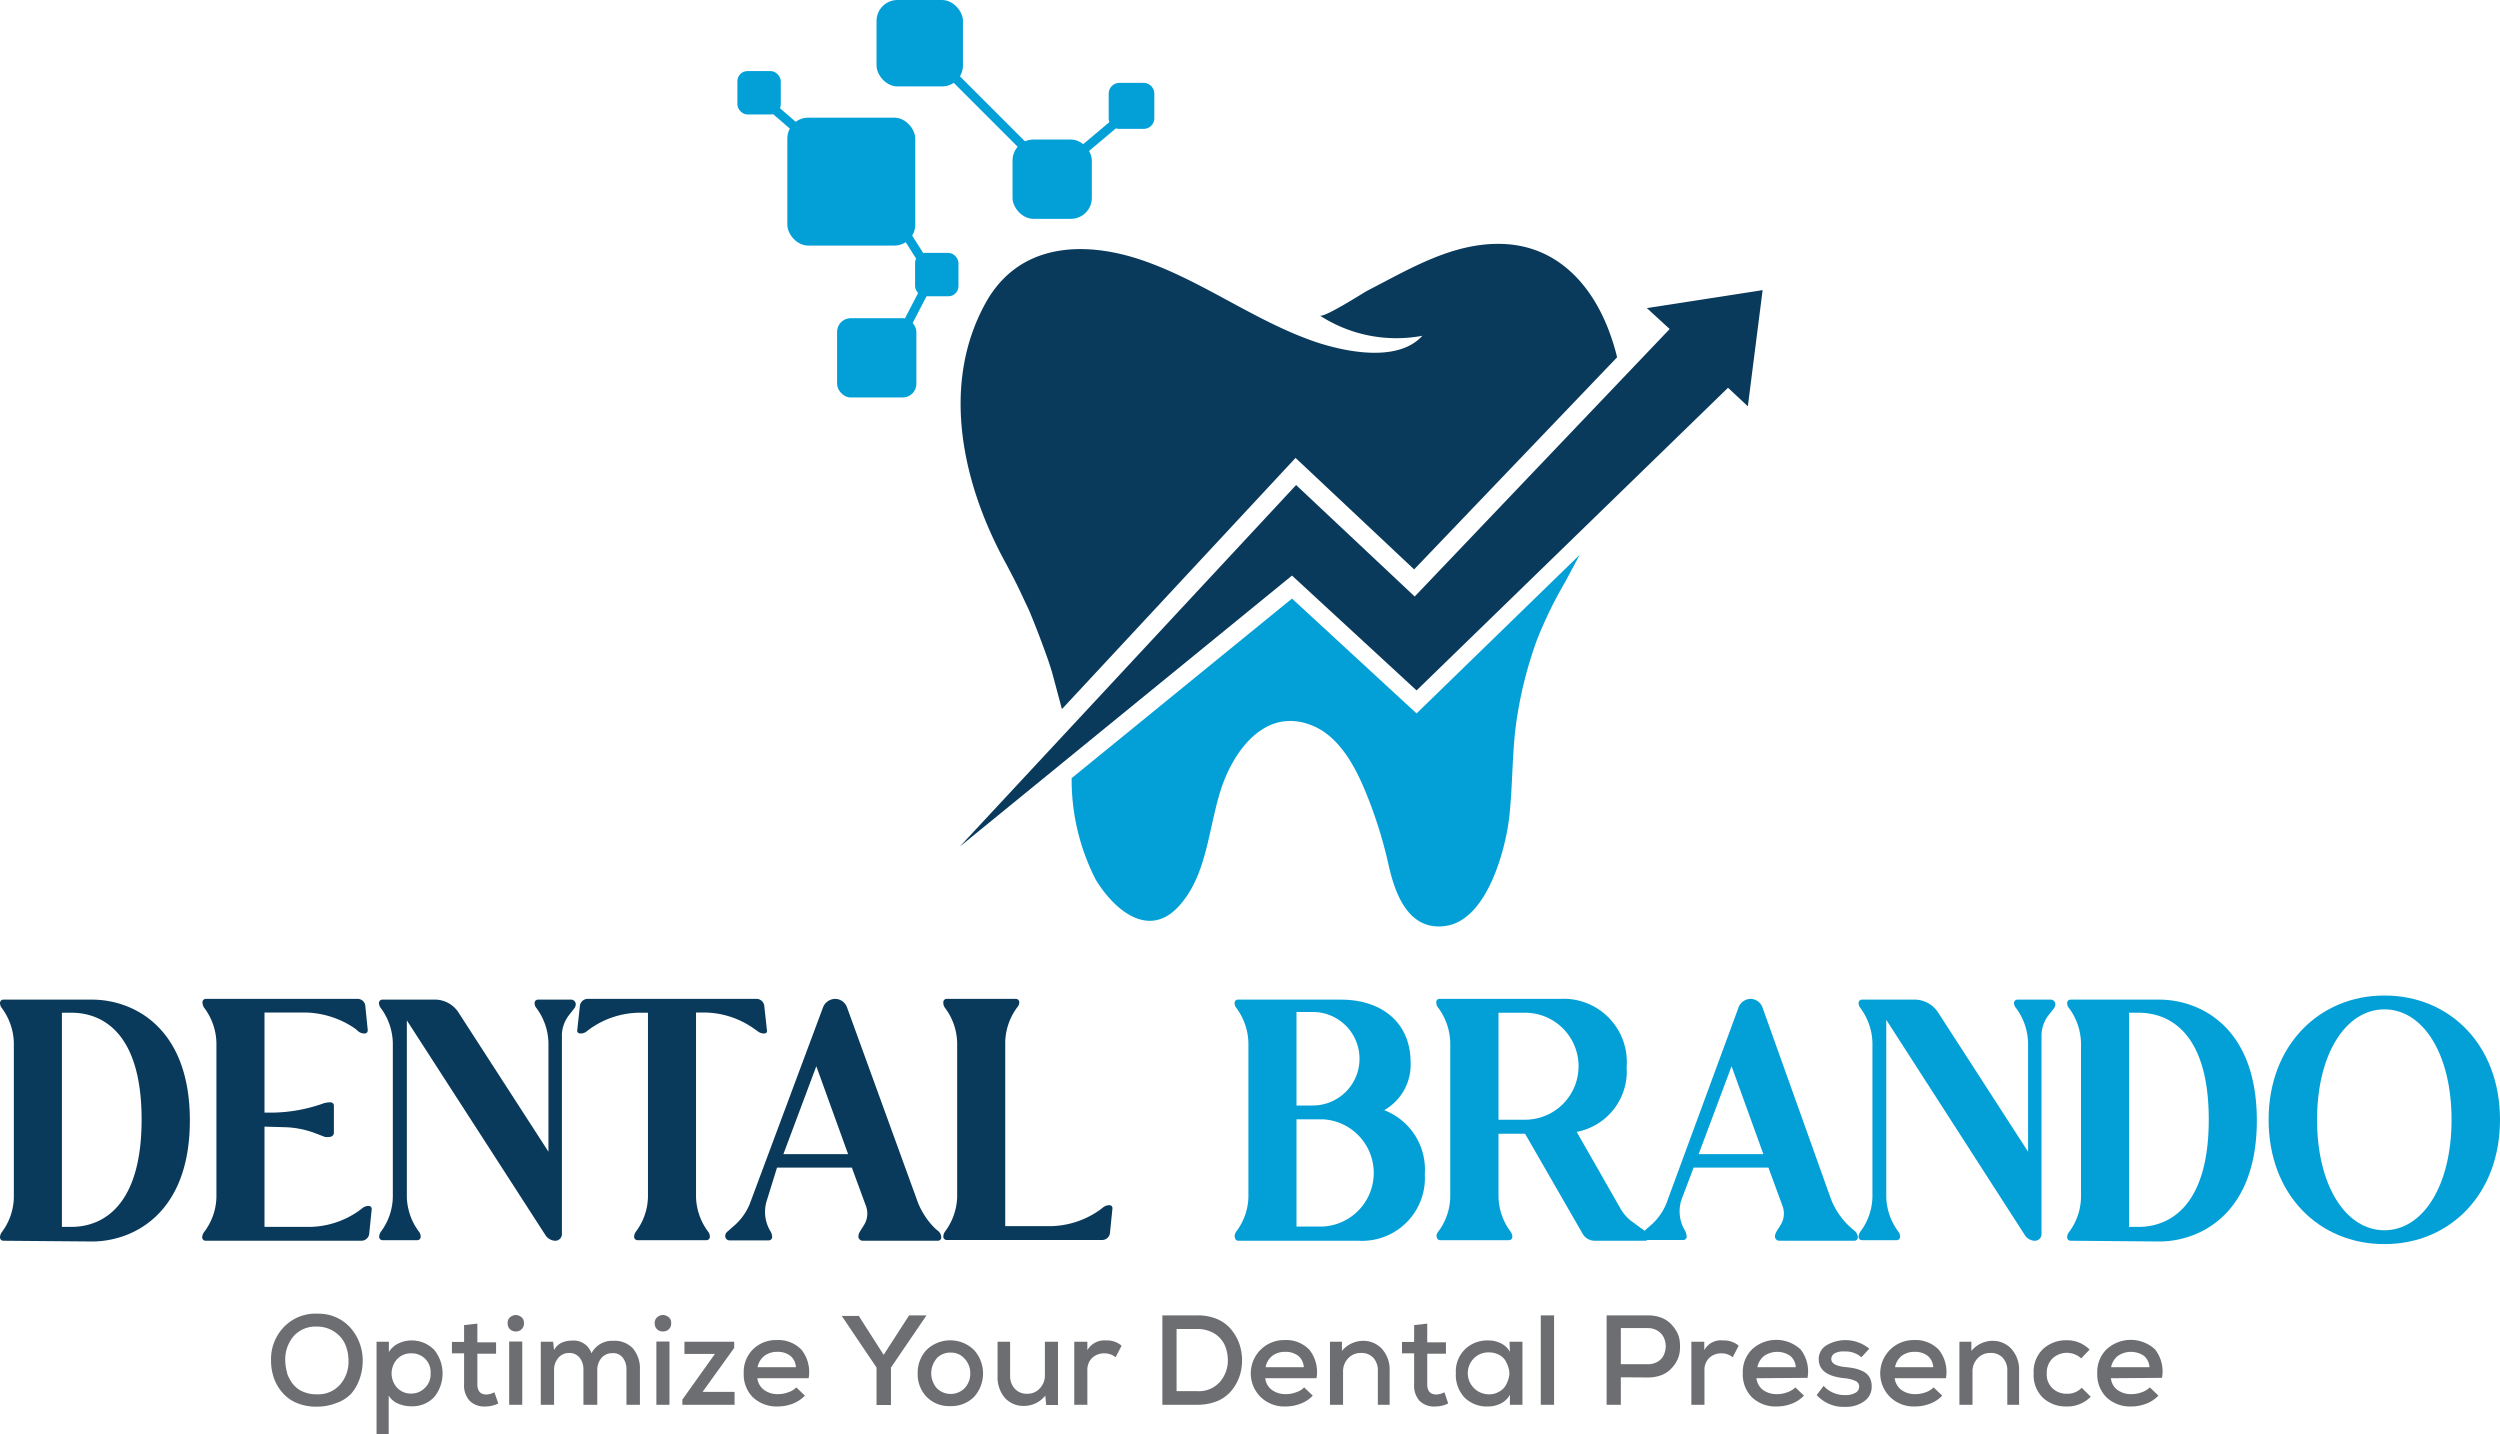 <svg id="Layer_1" data-name="Layer 1" xmlns="http://www.w3.org/2000/svg" viewBox="0 0 133.65 76.67"><defs><style>.cls-1{fill:#093a5b;}.cls-2{fill:#03a0d7;}.cls-3{fill:#6d6e71;}</style></defs><path class="cls-1" d="M.19,66.33A.18.18,0,0,1,0,66.14v0a.51.51,0,0,1,.09-.26A3.2,3.2,0,0,0,.74,64V55.74a3.25,3.25,0,0,0-.65-1.86A.45.45,0,0,1,0,53.63v0a.18.18,0,0,1,.19-.19H4.92c2.15,0,5.23,1.43,5.23,6.46s-3.08,6.47-5.23,6.47Zm3.62-.74c1.71,0,3.76-1.15,3.76-5.74s-2.05-5.71-3.76-5.71h-.5V65.59Z"/><path class="cls-1" d="M14.14,60.23v5.36h2.43a4.68,4.68,0,0,0,2.63-.87l.17-.13a.52.52,0,0,1,.33-.12.16.16,0,0,1,.17.19l-.13,1.28a.42.42,0,0,1-.43.39H11a.18.18,0,0,1-.19-.19v0a.51.51,0,0,1,.09-.26A3.2,3.2,0,0,0,11.57,64V55.74a3.25,3.25,0,0,0-.65-1.86.45.45,0,0,1-.09-.25v0A.18.18,0,0,1,11,53.4h8.1a.41.41,0,0,1,.43.39l.13,1.28c0,.11-.06.18-.17.18a.51.51,0,0,1-.33-.11L19,55a4.86,4.86,0,0,0-2.63-.87H14.14v5.35h.47a8.42,8.42,0,0,0,2.7-.5,1.29,1.29,0,0,1,.35-.05.18.18,0,0,1,.19.18v1.43a.23.23,0,0,1-.24.24.93.93,0,0,1-.24,0l-.63-.24a5,5,0,0,0-1.52-.28Z"/><path class="cls-1" d="M29.14,66,21.75,54.55V64a3.24,3.24,0,0,0,.65,1.85.43.43,0,0,1,.09.26v0a.18.18,0,0,1-.18.19H20.46a.18.18,0,0,1-.19-.19v0a.51.51,0,0,1,.09-.26A3.2,3.2,0,0,0,21,64V55.74a3.25,3.25,0,0,0-.65-1.86.45.45,0,0,1-.09-.25v0a.18.18,0,0,1,.19-.19h2.87a1.51,1.51,0,0,1,1.18.67l4.82,7.46V55.74a3.25,3.25,0,0,0-.65-1.86.38.38,0,0,1-.09-.25v0a.18.18,0,0,1,.18-.19h1.76a.25.25,0,0,1,.26.26.39.39,0,0,1-.08.21l-.29.37a1.81,1.81,0,0,0-.37,1V65.94a.36.36,0,0,1-.39.39A.66.66,0,0,1,29.14,66Z"/><path class="cls-1" d="M31,53.79a.42.42,0,0,1,.43-.39h9a.42.42,0,0,1,.43.39L41,55.07a.14.14,0,0,1-.15.18.51.51,0,0,1-.33-.11L40.32,55a4.65,4.65,0,0,0-2.63-.87h-.48V64a3.24,3.24,0,0,0,.65,1.85.43.43,0,0,1,.09.26v0a.18.18,0,0,1-.18.19H34.08a.18.18,0,0,1-.18-.19v0a.51.51,0,0,1,.09-.26A3.2,3.2,0,0,0,34.64,64V54.14h-.48a4.65,4.65,0,0,0-2.63.87l-.17.13a.51.51,0,0,1-.33.11c-.11,0-.19-.07-.17-.18Z"/><path class="cls-1" d="M44.64,53.4a.68.68,0,0,1,.64.45L49,64.09A4,4,0,0,0,50,65.68l.19.16a.48.48,0,0,1,.13.3.18.18,0,0,1-.19.19h-4a.23.23,0,0,1-.24-.24.61.61,0,0,1,.08-.25l.22-.35a1.16,1.16,0,0,0,.11-1l-.76-2.07h-4L41,64.16a2,2,0,0,0,.18,1.65.63.63,0,0,1,.1.31v0a.18.18,0,0,1-.19.19H39a.23.23,0,0,1-.23-.23.3.3,0,0,1,.12-.24l.42-.37a3.06,3.06,0,0,0,.78-1.13L44,53.85A.71.71,0,0,1,44.64,53.4Zm.7,8.3L43.64,57,41.88,61.7Z"/><path class="cls-1" d="M50.43,53.59a.18.18,0,0,1,.19-.19H54.3a.18.18,0,0,1,.19.19v0a.39.39,0,0,1-.1.25,3.25,3.25,0,0,0-.65,1.86v9.85h2.43a4.68,4.68,0,0,0,2.63-.87l.17-.13a.52.52,0,0,1,.33-.12.16.16,0,0,1,.17.19l-.13,1.28a.42.42,0,0,1-.43.39H50.62a.18.18,0,0,1-.19-.19v0a.51.51,0,0,1,.09-.26A3.24,3.24,0,0,0,51.17,64V55.74a3.23,3.23,0,0,0-.65-1.86.45.45,0,0,1-.09-.25Z"/><path class="cls-2" d="M66,66.1a.51.51,0,0,1,.09-.26A3.2,3.2,0,0,0,66.74,64V55.74a3.25,3.25,0,0,0-.65-1.86.45.45,0,0,1-.09-.25v0a.18.18,0,0,1,.19-.19h5.48c2.24,0,3.74,1.26,3.74,3.35A2.79,2.79,0,0,1,74,59.35a3.4,3.4,0,0,1,2.17,3.42,3.36,3.36,0,0,1-3.56,3.56h-6.4a.18.18,0,0,1-.19-.19Zm4.18-7a2.49,2.49,0,1,0,0-5h-.87v5Zm.56,6.47a2.87,2.87,0,0,0,0-5.73H69.31v5.73Z"/><path class="cls-2" d="M76.79,66.1a.44.44,0,0,1,.1-.26A3.18,3.18,0,0,0,77.53,64V55.74a3.24,3.24,0,0,0-.64-1.86.39.39,0,0,1-.1-.25v0A.18.18,0,0,1,77,53.4h6.4a3.38,3.38,0,0,1,3.56,3.65,3.29,3.29,0,0,1-2.67,3.46l2.37,4.15a2.26,2.26,0,0,0,.54.61l.78.57a.42.42,0,0,1,.15.3.18.18,0,0,1-.19.19H85.24a.74.74,0,0,1-.63-.37l-3.08-5.35H80.11V64a3.24,3.24,0,0,0,.65,1.85.51.51,0,0,1,.09.26v0a.18.18,0,0,1-.19.19H77a.18.18,0,0,1-.19-.19Zm4.74-6.24a2.86,2.86,0,0,0,0-5.72H80.11v5.72Z"/><path class="cls-2" d="M93.57,53.4a.69.69,0,0,1,.65.45l3.66,10.24A4,4,0,0,0,99,65.68l.19.16a.48.48,0,0,1,.13.3.18.18,0,0,1-.19.19h-4a.23.23,0,0,1-.24-.24.61.61,0,0,1,.08-.25l.22-.35a1.16,1.16,0,0,0,.11-1l-.76-2.07h-4l-.65,1.72a2,2,0,0,0,.19,1.65.73.73,0,0,1,.09.31v0a.18.18,0,0,1-.19.19H88a.22.22,0,0,1-.22-.23.29.29,0,0,1,.11-.24l.42-.37a3.06,3.06,0,0,0,.78-1.13l3.87-10.51A.71.71,0,0,1,93.57,53.4Zm.7,8.3L92.57,57,90.81,61.7Z"/><path class="cls-2" d="M108.23,66l-7.39-11.48V64a3.24,3.24,0,0,0,.65,1.85.43.43,0,0,1,.09.26v0a.18.18,0,0,1-.18.19H99.55a.18.18,0,0,1-.19-.19v0a.51.51,0,0,1,.09-.26A3.2,3.2,0,0,0,100.1,64V55.74a3.25,3.25,0,0,0-.65-1.86.45.45,0,0,1-.09-.25v0a.18.18,0,0,1,.19-.19h2.87a1.51,1.51,0,0,1,1.18.67l4.82,7.46V55.74a3.25,3.25,0,0,0-.65-1.86.39.39,0,0,1-.1-.25v0a.18.18,0,0,1,.19-.19h1.76a.25.25,0,0,1,.26.26.39.39,0,0,1-.08.21l-.29.37a1.81,1.81,0,0,0-.37,1V65.94a.36.36,0,0,1-.39.39A.65.65,0,0,1,108.23,66Z"/><path class="cls-2" d="M110.69,66.33a.18.18,0,0,1-.18-.19v0a.43.43,0,0,1,.09-.26,3.2,3.2,0,0,0,.65-1.85V55.74a3.25,3.25,0,0,0-.65-1.86.38.38,0,0,1-.09-.25v0a.18.18,0,0,1,.18-.19h4.74c2.15,0,5.22,1.43,5.22,6.46s-3.07,6.47-5.22,6.47Zm3.63-.74c1.7,0,3.76-1.15,3.76-5.74s-2.06-5.71-3.76-5.71h-.5V65.59Z"/><path class="cls-2" d="M127.47,53.22c3.51,0,6.18,2.66,6.18,6.64s-2.67,6.65-6.18,6.65-6.19-2.66-6.19-6.65S124,53.22,127.47,53.22Zm0,12.55c2.05,0,3.59-2.37,3.59-5.91s-1.54-5.9-3.59-5.9-3.6,2.37-3.6,5.9S125.41,65.77,127.47,65.77Z"/><rect class="cls-2" x="42.09" y="6.29" width="6.84" height="6.84" rx="1.12"/><rect class="cls-2" x="46.86" width="4.62" height="4.62" rx="1.12"/><rect class="cls-2" x="54.13" y="7.46" width="4.24" height="4.24" rx="1.12"/><rect class="cls-2" x="44.75" y="17.01" width="4.24" height="4.24" rx="0.73"/><rect class="cls-2" x="48.92" y="13.52" width="2.32" height="2.32" rx="0.54"/><path class="cls-2" d="M59.84,6.89h1.3a.57.57,0,0,0,.57-.57V5a.58.58,0,0,0-.57-.57h-1.3a.58.58,0,0,0-.57.57V6.32A.57.57,0,0,0,59.84,6.89Z"/><rect class="cls-2" x="39.42" y="3.8" width="2.32" height="2.32" rx="0.54"/><rect class="cls-2" x="52.7" y="2.69" width="0.48" height="6.71" transform="translate(11.24 39.21) rotate(-45)"/><rect class="cls-2" x="45.49" y="16.75" width="6.34" height="0.48" transform="translate(11.17 52.35) rotate(-62.57)"/><rect class="cls-2" x="42.25" y="3.61" width="0.48" height="6.34" transform="translate(9.59 34.52) rotate(-49.21)"/><rect class="cls-2" x="48.63" y="10.74" width="0.48" height="4.96" transform="translate(0.52 28.21) rotate(-32.36)"/><rect class="cls-2" x="55.07" y="7.5" width="6.34" height="0.48" transform="translate(8.71 39.33) rotate(-40.1)"/><path class="cls-2" d="M56.26,36Z"/><path class="cls-1" d="M69.26,24.48,56.77,37.91,56.26,36h0c-.11-.38-.24-.76-.38-1.14-.27-.75-.56-1.5-.87-2.24l-.47-1c-.24-.51-.5-1-.77-1.51-2.3-4.19-3.52-9.52-1.07-13.93,1.8-3.23,5.33-3.34,8.5-2.22s5.91,3.21,9.1,4.31c1.57.53,4.42,1.14,5.74-.32a7.51,7.51,0,0,1-5.48-1.08c.23.13,2.3-1.2,2.52-1.32,2.26-1.16,4.58-2.59,7.22-2.51,3,.09,4.9,2.27,5.82,4.94h0a11,11,0,0,1,.33,1.12L75.6,30.44Z"/><path class="cls-2" d="M84.45,29.66l-.78,1.46a22.61,22.61,0,0,0-1.49,3.05,21.7,21.7,0,0,0-1.05,4c-.31,1.82-.24,3.64-.44,5.46s-1.2,5.55-3.4,5.87c-2,.29-2.71-1.73-3.05-3.23a23.73,23.73,0,0,0-1-3.34c-.59-1.55-1.47-3.51-3.13-4.16-2.55-1-4.25,1.5-4.88,3.56s-.73,4.39-2.11,6c-1.63,1.94-3.52.37-4.54-1.3a11.71,11.71,0,0,1-1.29-5.43L69.07,32l6.66,6.14Z"/><polygon class="cls-1" points="51.31 45.26 69.29 25.93 75.63 31.89 89.26 17.59 88.04 16.47 94.23 15.51 93.44 21.72 92.38 20.73 75.73 36.91 69.07 30.77 51.31 45.26"/><path class="cls-3" d="M18.75,71a2.64,2.64,0,0,1,.64,1.77,2.84,2.84,0,0,1-.16.93,2.44,2.44,0,0,1-.44.79A2,2,0,0,1,18,75a2.85,2.85,0,0,1-1.08.2A2.67,2.67,0,0,1,15.86,75a2,2,0,0,1-.77-.56,2.34,2.34,0,0,1-.45-.78,2.82,2.82,0,0,1-.15-.92,2.47,2.47,0,0,1,.69-1.8A2.34,2.34,0,0,1,17,70.23,2.27,2.27,0,0,1,18.75,71Zm-3.4,2.42a2,2,0,0,0,.3.56,1.37,1.37,0,0,0,.53.41,1.81,1.81,0,0,0,.76.15A1.56,1.56,0,0,0,18.2,74a1.85,1.85,0,0,0,.43-1.26,2.24,2.24,0,0,0-.17-.86,1.56,1.56,0,0,0-.56-.67,1.65,1.65,0,0,0-.95-.29,1.56,1.56,0,0,0-1.25.51,1.91,1.91,0,0,0-.45,1.31A2.31,2.31,0,0,0,15.35,73.38Z"/><path class="cls-3" d="M20.13,76.67V71.73h.66l0,.55a1.2,1.2,0,0,1,.51-.46,1.62,1.62,0,0,1,.68-.16,1.68,1.68,0,0,1,1.23.5,2,2,0,0,1,0,2.53,1.61,1.61,0,0,1-1.24.49,1.8,1.8,0,0,1-.68-.14,1.08,1.08,0,0,1-.51-.43v2.06Zm2.59-2.48a1,1,0,0,0,.3-.77A1,1,0,0,0,22,72.35a1,1,0,0,0-.77.31,1.14,1.14,0,0,0,0,1.53,1,1,0,0,0,.76.31A1,1,0,0,0,22.72,74.19Z"/><path class="cls-3" d="M25.52,70.76v1h1v.61h-1V74c0,.36.16.55.48.55a.94.94,0,0,0,.43-.12l.21.6a1.57,1.57,0,0,1-.68.16,1.11,1.11,0,0,1-.85-.3,1.21,1.21,0,0,1-.3-.89V72.35h-.65v-.61h.65v-.9Z"/><path class="cls-3" d="M27.36,70.36a.42.42,0,0,1,.43,0,.38.38,0,0,1,.22.38.41.41,0,0,1-.22.39.47.47,0,0,1-.43,0,.41.41,0,0,1-.22-.39A.38.38,0,0,1,27.36,70.36Zm-.14,1.36V75.1h.7V71.72Z"/><path class="cls-3" d="M31.19,75.1V73.25A1,1,0,0,0,31,72.6a.68.68,0,0,0-.57-.27.74.74,0,0,0-.59.27,1,1,0,0,0-.22.65V75.1h-.71V71.73h.66l.05.45a.87.87,0,0,1,.39-.39,1.26,1.26,0,0,1,.55-.12,1,1,0,0,1,1.06.68,1.23,1.23,0,0,1,1.16-.67,1.34,1.34,0,0,1,1.06.41,1.67,1.67,0,0,1,.37,1.15V75.1h-.72V73.24a1,1,0,0,0-.19-.65.63.63,0,0,0-.55-.25.76.76,0,0,0-.6.26,1,1,0,0,0-.22.65V75.1Z"/><path class="cls-3" d="M35.22,70.36a.43.43,0,0,1,.44,0,.38.38,0,0,1,.22.38.41.41,0,0,1-.22.39.49.49,0,0,1-.44,0,.42.42,0,0,1-.22-.39A.4.4,0,0,1,35.22,70.36Zm-.13,1.36V75.1h.7V71.72Z"/><path class="cls-3" d="M39.25,71.73v.33l-1.69,2.35h1.71v.69H36.48v-.28l1.74-2.44H36.59v-.65Z"/><path class="cls-3" d="M40.49,73.68a.89.89,0,0,0,.35.62,1.2,1.2,0,0,0,.75.23,1.52,1.52,0,0,0,.55-.1,1,1,0,0,0,.43-.26l.46.44a1.76,1.76,0,0,1-.65.43,2.22,2.22,0,0,1-.8.15,1.86,1.86,0,0,1-1.33-.49,1.73,1.73,0,0,1-.49-1.3,1.69,1.69,0,0,1,.49-1.26,1.74,1.74,0,0,1,1.28-.5,1.7,1.7,0,0,1,1.32.52,1.91,1.91,0,0,1,.38,1.52Zm2.06-.59a.84.84,0,0,0-.3-.61,1.1,1.1,0,0,0-.7-.21,1.12,1.12,0,0,0-.68.21,1,1,0,0,0-.37.61Z"/><path class="cls-3" d="M47.24,72.43l1.36-2.11h.93v0l-1.9,2.79v2h-.77v-2L45,70.35v0h.91Z"/><path class="cls-3" d="M52.07,72.17a1.87,1.87,0,0,1,0,2.51,1.71,1.71,0,0,1-1.27.49,1.67,1.67,0,0,1-1.26-.49,1.74,1.74,0,0,1-.48-1.26,1.77,1.77,0,0,1,.48-1.26,1.82,1.82,0,0,1,2.52,0Zm-2,.46a1.22,1.22,0,0,0,0,1.57,1.05,1.05,0,0,0,1.51,0,1.12,1.12,0,0,0,.29-.78,1.1,1.1,0,0,0-.3-.78.94.94,0,0,0-.74-.33A1,1,0,0,0,50.06,72.63Z"/><path class="cls-3" d="M54,71.73v1.81a1,1,0,0,0,.25.7.85.85,0,0,0,.67.27.87.87,0,0,0,.67-.29,1,1,0,0,0,.27-.73V71.73h.7v3.38h-.63l-.05-.5a1.45,1.45,0,0,1-1.16.55,1.32,1.32,0,0,1-1-.43,1.71,1.71,0,0,1-.39-1.19V71.73Z"/><path class="cls-3" d="M58.13,71.73l0,.45a1.05,1.05,0,0,1,1-.52,1.19,1.19,0,0,1,.83.28l-.32.62a.91.91,0,0,0-.6-.21.93.93,0,0,0-.65.24.9.9,0,0,0-.26.69V75.1h-.7V71.73Z"/><path class="cls-3" d="M64,70.32a2.69,2.69,0,0,1,1.05.19,2,2,0,0,1,.75.54,2.59,2.59,0,0,1,.44.75,2.74,2.74,0,0,1,.16.87,2.63,2.63,0,0,1-.13.89,2.47,2.47,0,0,1-.43.78,2,2,0,0,1-.76.56,2.85,2.85,0,0,1-1.08.2H62.14V70.32ZM62.9,74.37H64a1.49,1.49,0,0,0,1.23-.51,1.74,1.74,0,0,0,.41-1.2,2,2,0,0,0-.18-.78,1.44,1.44,0,0,0-.54-.59,1.7,1.7,0,0,0-.92-.24H62.9Z"/><path class="cls-3" d="M67.64,73.68a.89.89,0,0,0,.35.62,1.22,1.22,0,0,0,.75.23,1.49,1.49,0,0,0,.55-.1,1,1,0,0,0,.43-.26l.46.44a1.68,1.68,0,0,1-.65.43,2.22,2.22,0,0,1-.8.15,1.82,1.82,0,0,1-1.32-.49,1.78,1.78,0,0,1,1.27-3.06,1.7,1.7,0,0,1,1.32.52,1.91,1.91,0,0,1,.38,1.52Zm2.06-.59a.84.84,0,0,0-.3-.61,1.1,1.1,0,0,0-.7-.21,1.12,1.12,0,0,0-.68.21,1,1,0,0,0-.36.61Z"/><path class="cls-3" d="M73.66,75.1V73.3a1,1,0,0,0-.24-.71.85.85,0,0,0-.67-.26.89.89,0,0,0-.68.29,1,1,0,0,0-.27.72V75.1h-.7V71.73h.64l0,.49a1.48,1.48,0,0,1,1.14-.54,1.36,1.36,0,0,1,1,.43,1.66,1.66,0,0,1,.41,1.18V75.1Z"/><path class="cls-3" d="M76.3,70.76v1h1v.61h-1V74c0,.36.16.55.49.55a1,1,0,0,0,.43-.12l.2.6a1.54,1.54,0,0,1-.68.16,1.11,1.11,0,0,1-.85-.3,1.21,1.21,0,0,1-.29-.89V72.35h-.65v-.61h.65v-.9Z"/><path class="cls-3" d="M80.7,71.73h.69V75.1h-.67l0-.54a1.07,1.07,0,0,1-.49.47,1.47,1.47,0,0,1-.67.16,1.7,1.7,0,0,1-1.25-.46,1.77,1.77,0,0,1-.48-1.32,1.67,1.67,0,0,1,.49-1.28,1.72,1.72,0,0,1,1.25-.47,1.45,1.45,0,0,1,.68.16,1.08,1.08,0,0,1,.47.45Zm-1.89.87a1.13,1.13,0,0,0,.78,1.94,1,1,0,0,0,.53-.13.87.87,0,0,0,.36-.32,1.63,1.63,0,0,0,.18-.43,1,1,0,0,0,0-.48,1.7,1.7,0,0,0-.18-.44.87.87,0,0,0-.36-.32,1.12,1.12,0,0,0-.53-.12A1.09,1.09,0,0,0,78.81,72.6Z"/><path class="cls-3" d="M83.08,70.32V75.1h-.71V70.32Z"/><path class="cls-3" d="M86.65,73.63V75.1h-.76V70.32H88.1a2.06,2.06,0,0,1,.68.11,1.51,1.51,0,0,1,.51.31,1.91,1.91,0,0,1,.34.44,1.38,1.38,0,0,1,.17.52,2.53,2.53,0,0,1,0,.55,1.43,1.43,0,0,1-.17.53,1.79,1.79,0,0,1-.34.44,1.42,1.42,0,0,1-.51.31,2.06,2.06,0,0,1-.68.11Zm0-.7H88.1a1,1,0,0,0,.53-.14.79.79,0,0,0,.32-.36,1.15,1.15,0,0,0,.1-.46,1.19,1.19,0,0,0-.1-.46.91.91,0,0,0-.32-.36A1,1,0,0,0,88.1,71H86.65Z"/><path class="cls-3" d="M91.11,71.73l0,.45a1,1,0,0,1,1-.52,1.22,1.22,0,0,1,.84.28l-.32.62a.91.91,0,0,0-.6-.21.93.93,0,0,0-.65.24.9.9,0,0,0-.26.69V75.1h-.7V71.73Z"/><path class="cls-3" d="M93.9,73.68a.92.92,0,0,0,.34.62,1.23,1.23,0,0,0,.76.23,1.52,1.52,0,0,0,.55-.1,1.12,1.12,0,0,0,.43-.26l.46.44a1.76,1.76,0,0,1-.65.43,2.22,2.22,0,0,1-.8.15,1.83,1.83,0,0,1-1.33-.49,1.73,1.73,0,0,1-.49-1.3,1.69,1.69,0,0,1,.49-1.26,1.91,1.91,0,0,1,2.6,0,1.91,1.91,0,0,1,.37,1.52ZM96,73.09a.84.84,0,0,0-.3-.61,1.24,1.24,0,0,0-1.38,0,1,1,0,0,0-.37.61Z"/><path class="cls-3" d="M99.51,72.56a1.27,1.27,0,0,0-.89-.31,1,1,0,0,0-.52.09.35.35,0,0,0-.2.31c0,.24.25.38.73.43a5,5,0,0,1,.5.07,2.08,2.08,0,0,1,.44.15.83.83,0,0,1,.37.32,1,1,0,0,1,.12.52.92.92,0,0,1-.4.77,1.62,1.62,0,0,1-1,.3,1.94,1.94,0,0,1-1.54-.63l.37-.49a1.52,1.52,0,0,0,1.18.49,1,1,0,0,0,.5-.11.37.37,0,0,0,.22-.32.32.32,0,0,0-.19-.32,1.72,1.72,0,0,0-.59-.15c-.91-.09-1.37-.42-1.38-1a.85.85,0,0,1,.43-.77,2,2,0,0,1,2.27.19Z"/><path class="cls-3" d="M101.29,73.68a.93.93,0,0,0,.35.62,1.22,1.22,0,0,0,.75.23,1.58,1.58,0,0,0,.56-.1,1.08,1.08,0,0,0,.42-.26l.46.44a1.68,1.68,0,0,1-.65.43,2.22,2.22,0,0,1-.8.15,1.82,1.82,0,0,1-1.32-.49,1.78,1.78,0,0,1,1.27-3.06,1.7,1.7,0,0,1,1.32.52,1.91,1.91,0,0,1,.38,1.52Zm2.06-.59a.84.84,0,0,0-.3-.61,1.1,1.1,0,0,0-.7-.21,1.12,1.12,0,0,0-.68.21,1,1,0,0,0-.36.61Z"/><path class="cls-3" d="M107.31,75.1V73.3a1,1,0,0,0-.24-.71.85.85,0,0,0-.67-.26.89.89,0,0,0-.68.29,1,1,0,0,0-.27.72V75.1h-.7V71.73h.64l0,.49a1.48,1.48,0,0,1,1.14-.54,1.36,1.36,0,0,1,1,.43,1.66,1.66,0,0,1,.41,1.18V75.1Z"/><path class="cls-3" d="M111.77,74.67a1.74,1.74,0,0,1-1.28.52,1.8,1.8,0,0,1-1.27-.46,1.68,1.68,0,0,1-.5-1.31,1.66,1.66,0,0,1,.5-1.3,1.81,1.81,0,0,1,1.27-.47,1.68,1.68,0,0,1,1.22.5l-.45.47a1.13,1.13,0,0,0-1.53,0,1.07,1.07,0,0,0-.31.8,1,1,0,0,0,.31.8,1.07,1.07,0,0,0,.76.29,1.06,1.06,0,0,0,.8-.32Z"/><path class="cls-3" d="M112.85,73.68a.88.88,0,0,0,.34.62,1.23,1.23,0,0,0,.76.23,1.56,1.56,0,0,0,.55-.1,1.12,1.12,0,0,0,.43-.26l.46.44a1.76,1.76,0,0,1-.65.43,2.22,2.22,0,0,1-.8.15,1.83,1.83,0,0,1-1.33-.49,1.73,1.73,0,0,1-.49-1.3,1.69,1.69,0,0,1,.49-1.26,1.91,1.91,0,0,1,2.6,0,1.91,1.91,0,0,1,.37,1.52Zm2.06-.59a.84.84,0,0,0-.3-.61,1.24,1.24,0,0,0-1.38,0,1,1,0,0,0-.37.61Z"/></svg>